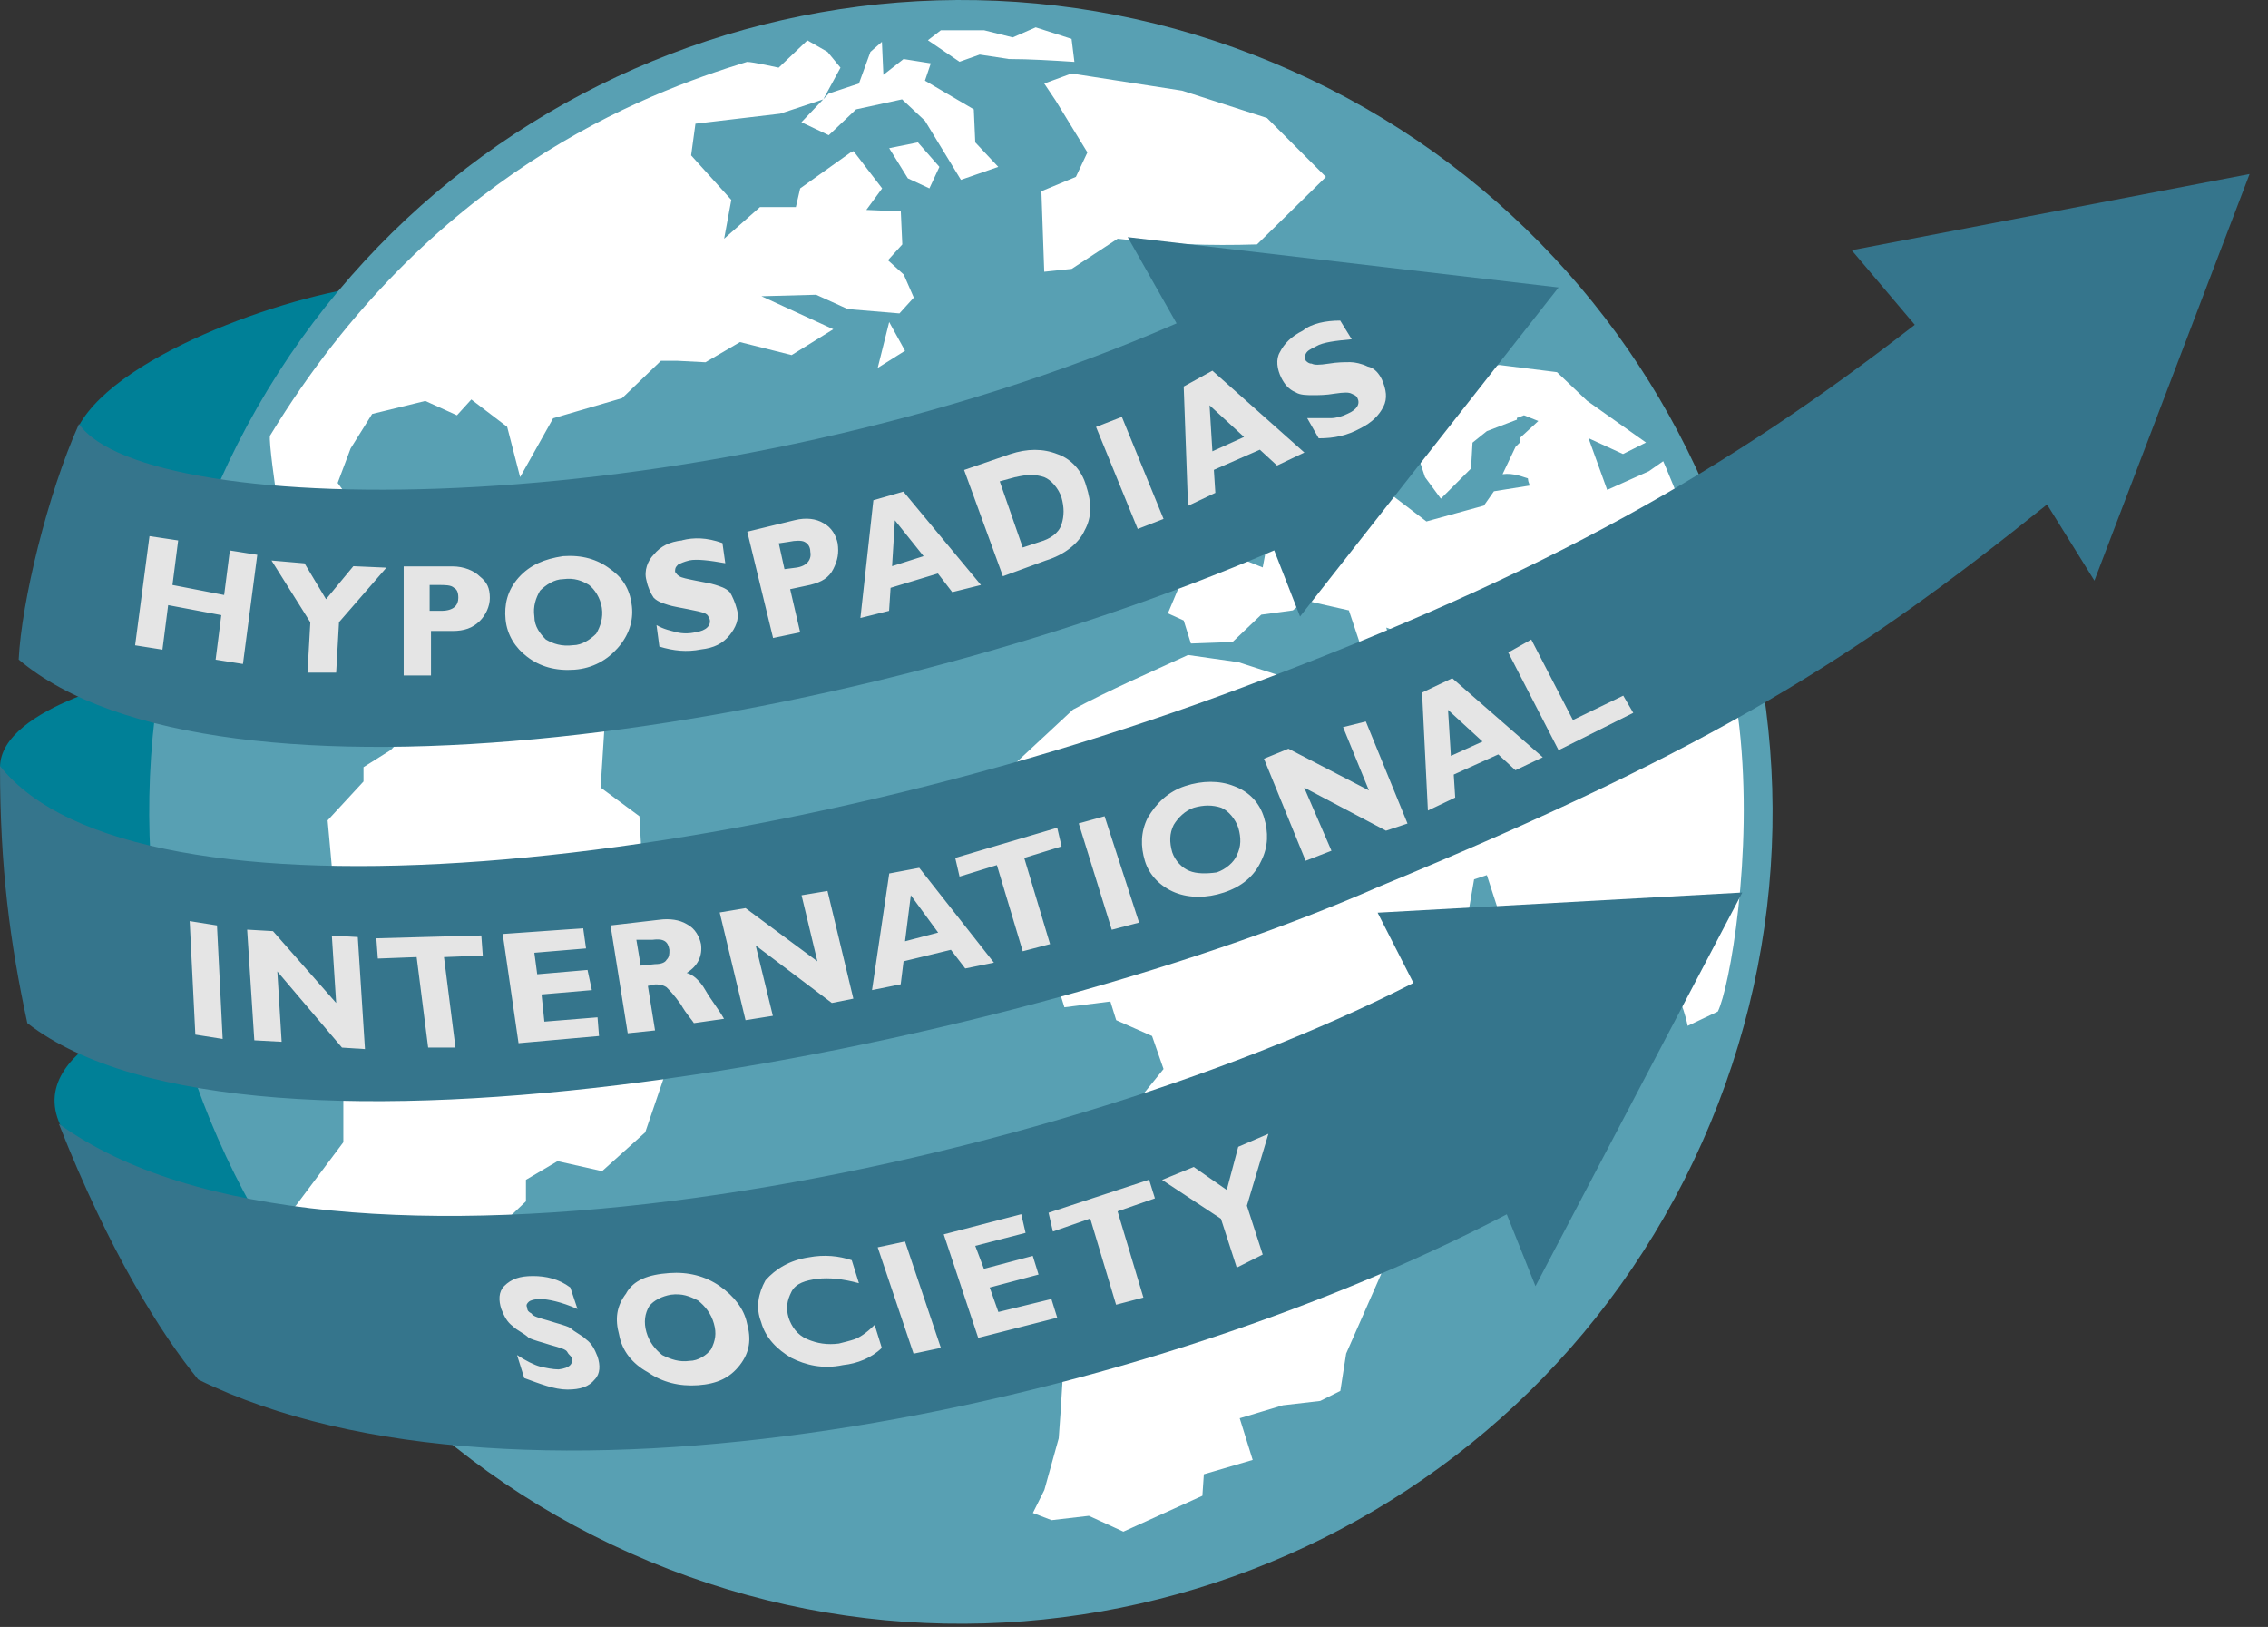 <svg width="99" height="71" viewBox="0 0 99 71" fill="none" xmlns="http://www.w3.org/2000/svg">
<rect x="0" y="0" width="99" height="71" fill="#333333" stroke="none"/>
<path d="M8.279 43.587C8.279 43.587 0.944 45.47 2.634 49.102C4.701 52.551 8.279 55.751 8.279 55.751L13.298 52.238L9.347 45.216L8.284 43.587H8.279Z" fill="#008097"/>
<path d="M6.46 29.479C6.46 29.479 0 30.796 0 33.489C0.939 36.873 2.445 39.258 2.445 39.258H9.218L8.592 33.867L6.46 29.479Z" fill="#008097"/>
<path d="M16.677 12.42C13.104 12.668 5.203 15.367 3.449 18.567C3.449 19.257 6.147 21.578 6.147 21.578L10.535 23.645C10.599 23.71 15.047 15.496 16.682 12.42" fill="#008097"/>
<path d="M27.524 67.787C45.394 75.747 66.339 67.722 74.299 49.853C82.26 31.983 74.235 11.038 56.366 3.078C38.496 -4.888 17.551 3.142 9.591 21.012C1.625 38.881 9.655 59.826 27.524 67.787Z" fill="#58A0B3"/>
<path d="M40.633 2.765L39.441 2.576L38.561 3.266L38.496 1.825L37.995 2.263L37.493 3.644L36.176 4.081L34.983 5.334L36.176 5.9L37.368 4.772L39.376 4.335L40.315 5.214L40.38 5.279L41.945 7.848L43.575 7.282L42.571 6.213L42.507 4.772L40.375 3.52L40.628 2.77L40.633 2.765ZM40.067 6.213L38.814 6.467L39.629 7.783L40.569 8.221L41.006 7.282L40.067 6.213ZM44.017 2.576C44.956 2.576 45.96 2.64 46.899 2.7L46.775 1.696L45.21 1.194L44.206 1.632L42.954 1.319H41.07L40.504 1.756L41.885 2.695L42.765 2.382L44.017 2.571V2.576ZM54.239 14.239L56.057 13.99L55.744 12.797L54.492 12.986L54.055 12.673L53.553 13.424L54.244 14.239H54.239ZM55.993 20.321L56.057 18.939L55.118 18.875L54.681 20.44L55.998 20.316L55.993 20.321ZM57.061 22.015L58.443 21.513L57.941 20.321C58.005 19.506 58.005 18.691 57.941 17.752L57.25 17.439L56.937 18.254L57.126 19.004L56.559 20.197L55.68 21.702L57.061 22.015ZM65.151 15.933L63.77 16.181L63.457 16.996L60.575 17.498L60.073 19.819L61.767 19.506L62.204 20.823L62.895 21.762L64.212 20.445L64.277 19.317L64.903 18.815L66.219 18.313C66.095 17.25 65.906 16.683 65.151 15.933ZM66.905 20.947L67.159 20.882C67.094 20.694 66.533 19.377 66.468 19.188L66.155 19.501L65.588 20.694C66.09 20.629 66.468 20.818 66.905 20.942M64.336 38.379L64.903 38.19L65.593 40.322L65.658 44.397L66.16 45.902L65.032 46.841L65.469 48.282C65.032 48.158 64.654 47.969 64.217 47.781C64.152 45.838 64.281 44.078 64.47 42.136L63.968 40.57L64.346 38.374L64.336 38.379ZM44.395 34.428L42.576 35.556V38.816L44.082 43.582L46.149 42.956L46.462 43.959L48.469 43.706L48.723 44.521L50.288 45.212L50.79 46.653L49.473 48.282L50.04 50.101L49.036 52.233L49.16 54.24L47.968 55.244C47.466 56.184 47.029 57.187 46.527 58.126C46.402 59.632 46.338 61.197 46.214 62.768L45.587 65.024L45.086 66.027L45.901 66.341L47.53 66.152L49.036 66.842L52.485 65.277L52.549 64.338L54.681 63.712L54.114 61.893L55.998 61.327L57.628 61.138L58.507 60.7L58.761 59.071L60.391 55.368L62.458 53.55L64.401 52.67L67.347 49.848L67.785 48.909C67.034 48.72 66.344 48.471 65.653 48.218L67.72 47.468L70.289 46.966L71.855 46.215L72.481 44.898C72.416 44.332 72.416 43.77 72.356 43.269L70.915 43.895L70.602 42.767L69.912 41.514L70.662 39.82L71.288 41.763L72.729 42.2C73.042 43.015 73.48 43.83 73.668 44.769L74.985 44.143C75.487 43.139 76.55 37.31 75.924 31.725C75.298 26.145 72.6 20.127 72.6 20.127L71.974 20.564L70.155 21.379L69.34 19.123L70.846 19.814L71.85 19.312L69.281 17.493L67.964 16.241L65.454 15.928L65.017 15.993L66.021 18.313L66.523 18.124L67.149 18.373L66.334 19.123L66.458 19.749C66.582 20.187 66.647 20.564 66.712 21.002L66.776 21.19L65.211 21.439L64.773 22.065L62.264 22.756L60.699 21.563L61.201 20.559L60.073 20.683L60.008 21.811L59.004 21.185L57.752 22.065L56.435 22.691L54.741 22.378L55.307 23.759L55.118 24.763L53.866 24.261L51.983 24.386L50.979 26.766L51.67 27.079L51.983 28.083L53.801 28.018L55.054 26.825L56.435 26.637L56.937 26.199L58.88 26.637L59.382 28.142L60.197 29.146L59.069 30.085L60.073 30.209L61.076 29.27L60.51 27.387L61.012 27.576L61.762 29.017L61.26 30.145L61.827 31.775L62.831 30.145H63.521C63.775 30.895 63.959 31.651 64.088 32.401C64.088 32.525 64.152 32.649 64.152 32.838L65.847 33.718L66.597 34.91L65.847 35.412L64.406 35.914L62.9 35.223L62.209 34.597L61.081 33.658L59.953 33.345L58.761 33.911L57.568 30.776L56.376 29.648L54.055 28.898L51.858 28.584C50.229 29.335 48.474 30.09 46.84 30.965L44.141 33.474L44.395 34.413V34.428ZM45.587 11.858L46.78 11.734L48.788 10.417C50.855 10.666 52.803 10.73 54.87 10.666L57.752 7.843C56.872 7.277 55.933 6.839 54.994 6.402C55.933 6.839 56.877 7.282 57.752 7.843L57.876 7.719L55.307 5.15L51.605 3.957L46.775 3.207L45.582 3.644L46.084 4.394L47.466 6.651L46.964 7.719L45.458 8.345L45.582 11.858H45.587ZM11.787 19.004C11.722 19.252 12.035 21.384 12.035 21.384L13.854 23.953L16.05 25.772L16.552 27.591L17.68 29.534L18.684 29.782L19.251 30.408L19.126 30.597L17.059 32.729L15.867 33.479V34.105L14.301 35.8L14.739 40.63L16.055 43.452L16.369 45.147L14.987 47.905V49.848L12.92 52.606C12.92 52.606 12.855 52.606 12.855 52.859C12.791 53.172 15.365 56.561 15.802 56.81H15.867L16.433 56.685L16.498 55.935L17.879 55.433L18.63 54.683L20.448 54.807L22.958 52.427V51.488L24.339 50.673L26.282 51.11L28.165 49.415L29.105 46.657L31.361 45.276L32.489 43.393C30.983 41.574 29.542 39.755 28.036 37.877L27.912 35.621L26.218 34.369L26.406 31.422L24.026 30.607L22.645 28.286L19.698 29.166L19.574 29.414C19.007 28.913 18.257 28.599 17.879 27.973L18.003 26.468L18.63 25.027L17.188 24.525L18.754 21.891L17.939 21.578L16.622 22.269H15.618L14.739 21.076L15.305 19.57L16.244 18.065L18.565 17.498L19.946 18.124L20.573 17.434L22.138 18.626L22.704 20.823L24.145 18.254L27.157 17.374L28.851 15.744H29.542L30.794 15.809L32.3 14.929L34.556 15.496L36.374 14.368L33.239 12.927L35.624 12.862L37.006 13.488L39.262 13.677L39.888 12.986L39.45 11.982L38.76 11.356L39.386 10.666L39.321 9.225L37.816 9.16L38.506 8.221L37.254 6.591L37.19 6.655H37.125L34.928 8.221L34.74 9.036H33.174L31.609 10.417L31.922 8.723L30.168 6.78L30.357 5.398L34.054 4.961L35.937 4.335L36.688 2.953L36.121 2.263L35.242 1.761L33.989 2.953C33.989 2.953 32.861 2.7 32.608 2.7C28.096 4.081 18.749 7.59 11.792 19.004M38.814 14.05L38.312 16.057L39.505 15.307L38.814 14.055V14.05Z" fill="white"/>
<path d="M51.352 14.114C30.913 23.019 6.395 22.766 3.449 18.502C2.067 21.573 0.939 26.279 0.815 28.783C9.342 35.994 36.683 32.167 55.62 24.018L56.748 26.905L68.033 12.544L49.225 10.348L51.357 14.109L51.352 14.114Z" fill="#35758C"/>
<path d="M60.132 39.825L61.697 42.896C45.394 51.234 14.232 57.505 2.569 49.043C4.765 54.623 7.021 58.196 8.651 60.203C22.57 67.036 49.22 61.645 65.772 52.993L67.025 56.129L76.053 38.95L60.127 39.83L60.132 39.825Z" fill="#35758C"/>
<path d="M80.824 10.914L83.582 14.174C75.492 20.445 67.715 24.957 54.298 29.976C32.295 38.255 5.834 40.829 0 33.429C0 37.877 0.437 41.142 1.193 44.65C10.788 52.114 43.515 46.031 60.197 38.692C74.93 32.61 81.077 28.659 89.356 22.015L91.423 25.34L98.196 7.595L80.829 10.919L80.824 10.914Z" fill="#35758C"/>
<path d="M55.118 54.747L54.428 52.616L55.367 49.48L54.05 50.047L53.548 51.93L52.107 50.926L50.726 51.492L53.295 53.187L53.985 55.319L55.113 54.752L55.118 54.747ZM45.771 52.929L45.96 53.744L47.59 53.177L48.718 56.939L49.911 56.626L48.783 52.864L50.413 52.297L50.159 51.483L45.771 52.924V52.929ZM43.58 57.257L43.202 56.188L45.334 55.622L45.081 54.807L42.949 55.373L42.571 54.37L44.767 53.803L44.579 52.988L41.195 53.868L42.7 58.385L46.149 57.505L45.895 56.69L43.575 57.257H43.58ZM38.312 54.434L39.878 59.075L41.07 58.822L39.505 54.181L38.312 54.434ZM37.309 58.444C37.12 58.509 36.871 58.569 36.618 58.633C36.116 58.698 35.679 58.633 35.237 58.444C34.794 58.256 34.546 57.878 34.422 57.505C34.297 57.068 34.357 56.755 34.546 56.377C34.735 56 35.172 55.875 35.674 55.811C36.176 55.746 36.802 55.811 37.493 56L37.179 54.996C36.613 54.807 35.987 54.742 35.296 54.872C34.481 54.996 33.855 55.373 33.413 55.875C33.1 56.442 32.976 57.068 33.224 57.694C33.413 58.385 33.915 58.887 34.541 59.259C35.167 59.572 35.922 59.761 36.797 59.572C37.423 59.508 38.049 59.259 38.491 58.822L38.178 57.818C37.801 58.196 37.488 58.385 37.299 58.444M28.906 59.135C28.593 58.882 28.339 58.569 28.215 58.131C28.091 57.694 28.151 57.316 28.339 57.003C28.528 56.75 28.906 56.566 29.279 56.502C29.78 56.437 30.093 56.566 30.471 56.755C30.784 57.008 31.038 57.321 31.162 57.759C31.286 58.196 31.226 58.509 31.038 58.887C30.849 59.14 30.471 59.389 30.098 59.389C29.661 59.453 29.284 59.324 28.906 59.135ZM27.34 56.437C26.903 57.003 26.839 57.565 27.027 58.256C27.152 58.946 27.594 59.508 28.28 59.886C28.906 60.323 29.661 60.512 30.476 60.452C31.291 60.392 31.858 60.139 32.295 59.572C32.732 59.006 32.797 58.444 32.608 57.754C32.484 57.128 32.041 56.561 31.415 56.124C30.789 55.687 30.034 55.498 29.219 55.557C28.28 55.622 27.654 55.87 27.335 56.437M23.261 55.687C22.694 55.687 22.322 55.811 22.009 56.124C21.76 56.377 21.76 56.75 21.884 57.128C22.009 57.441 22.133 57.694 22.386 57.878C22.575 58.067 22.888 58.191 23.077 58.38C23.325 58.504 23.643 58.569 24.016 58.693C24.453 58.817 24.707 58.882 24.767 59.006C24.826 59.13 24.955 59.195 24.955 59.259C25.02 59.513 24.891 59.697 24.389 59.761C24.14 59.761 23.822 59.697 23.574 59.637C23.325 59.572 22.948 59.384 22.57 59.135L22.883 60.139C23.574 60.392 24.2 60.641 24.767 60.641C25.333 60.641 25.706 60.517 25.959 60.203C26.207 59.95 26.207 59.577 26.083 59.2C25.959 58.887 25.835 58.633 25.581 58.449C25.393 58.261 25.079 58.136 24.891 57.947C24.642 57.823 24.324 57.759 23.951 57.635C23.514 57.51 23.261 57.446 23.201 57.321C23.077 57.257 23.012 57.197 23.012 57.068C22.948 56.944 23.012 56.879 23.077 56.815C23.142 56.75 23.325 56.69 23.579 56.69C23.892 56.69 24.518 56.815 25.209 57.128L24.896 56.188C24.394 55.811 23.832 55.687 23.266 55.687" fill="#E5E5E5"/>
<path d="M68.659 31.422L66.841 27.909L65.837 28.475L68.033 32.739L71.293 31.109L70.856 30.358L68.659 31.422ZM63.332 32.987L63.208 30.98L64.714 32.361L63.332 32.987ZM62.075 30.229L62.329 35.373L63.521 34.806L63.457 33.802L65.4 32.923L66.15 33.613L67.343 33.047L63.392 29.598L62.075 30.224V30.229ZM58.627 31.735L59.755 34.493L56.241 32.674L55.173 33.111L56.992 37.564L58.12 37.127L56.927 34.369L60.5 36.252L61.439 35.939L59.62 31.486L58.617 31.735H58.627ZM51.918 38.006C51.605 37.882 51.292 37.569 51.168 37.191C51.044 36.754 51.044 36.376 51.232 35.999C51.421 35.685 51.734 35.373 52.112 35.248C52.549 35.124 52.927 35.124 53.305 35.248C53.618 35.373 53.931 35.75 54.055 36.128C54.179 36.565 54.179 36.943 53.99 37.32C53.866 37.633 53.488 37.947 53.111 38.071C52.673 38.135 52.231 38.135 51.918 38.006ZM50.099 35.685C49.786 36.312 49.786 36.938 49.975 37.569C50.164 38.2 50.666 38.697 51.292 38.95C51.918 39.199 52.673 39.199 53.424 38.95C54.174 38.702 54.741 38.26 55.054 37.569C55.367 36.943 55.367 36.317 55.178 35.685C54.989 35.054 54.552 34.557 53.861 34.304C53.235 34.056 52.48 34.056 51.729 34.304C50.979 34.553 50.477 35.054 50.099 35.685ZM47.088 35.934L48.529 40.575L49.722 40.262L48.216 35.621L47.088 35.934ZM41.697 37.44L41.885 38.255L43.515 37.753L44.643 41.514L45.836 41.201L44.708 37.44L46.338 36.938L46.149 36.123L41.697 37.44ZM39.505 41.077L39.758 39.069L40.951 40.699L39.51 41.077H39.505ZM38.814 38.13L38.064 43.209L39.316 42.956L39.441 41.952L41.508 41.45L42.134 42.265L43.386 42.011L40.126 37.872L38.809 38.12L38.814 38.13ZM34.988 39.069L35.679 41.952L32.543 39.631L31.415 39.82L32.543 44.521L33.736 44.332L32.986 41.261L36.31 43.77L37.249 43.582L36.121 38.881L34.993 39.069H34.988ZM28.468 41.013C28.97 40.948 29.159 41.077 29.219 41.45C29.219 41.639 29.219 41.763 29.095 41.887C29.03 42.011 28.846 42.076 28.593 42.076L27.967 42.141L27.778 41.013H28.468ZM27.4 45.092L28.593 44.968L28.28 43.025L28.593 42.96C28.717 42.96 28.906 42.96 29.095 43.085C29.219 43.209 29.408 43.398 29.721 43.835C29.969 44.272 30.223 44.526 30.287 44.65L31.604 44.461C31.356 44.024 31.038 43.646 30.789 43.209C30.541 42.772 30.223 42.518 29.974 42.459C30.476 42.145 30.665 41.708 30.6 41.206C30.536 40.893 30.352 40.516 29.974 40.327C29.661 40.138 29.224 40.078 28.782 40.138L26.65 40.386L27.4 45.087V45.092ZM23.763 44.59L23.639 43.398L25.835 43.209L25.646 42.329L23.45 42.518L23.325 41.579L25.581 41.39L25.457 40.511L21.944 40.759L22.635 45.525L26.148 45.212L26.083 44.397L23.763 44.585V44.59ZM16.428 40.953L16.493 41.832L18.187 41.768L18.689 45.718H19.882L19.38 41.768L21.074 41.703L21.01 40.824L16.433 40.948L16.428 40.953ZM14.485 40.824L14.674 43.77L11.916 40.635L10.788 40.57L11.101 45.4L12.294 45.465L12.105 42.394L14.928 45.718L15.931 45.783L15.618 40.893L14.49 40.829L14.485 40.824ZM8.279 40.197L8.527 45.152L9.72 45.341L9.471 40.386L8.279 40.197Z" fill="#E5E5E5"/>
<path d="M56.872 14.427C56.371 14.676 56.057 14.994 55.869 15.367C55.68 15.68 55.744 16.117 55.933 16.494C56.057 16.743 56.246 16.996 56.559 17.121C56.748 17.245 57.061 17.245 57.31 17.245C57.558 17.245 57.876 17.245 58.249 17.18C58.686 17.116 58.875 17.116 58.999 17.18C59.123 17.245 59.188 17.245 59.253 17.369C59.377 17.617 59.253 17.871 58.815 18.06C58.562 18.184 58.313 18.249 58.065 18.249H57.061L57.563 19.128C58.254 19.128 58.815 19.004 59.382 18.691C59.884 18.442 60.197 18.124 60.386 17.752C60.575 17.379 60.51 17.001 60.321 16.559C60.197 16.311 60.008 16.057 59.695 15.993C59.441 15.868 59.129 15.804 58.945 15.804C58.691 15.804 58.378 15.804 58.005 15.868C57.568 15.933 57.379 15.933 57.255 15.868C57.131 15.868 57.066 15.804 57.002 15.744C56.937 15.62 56.937 15.555 57.002 15.431C57.066 15.307 57.191 15.242 57.439 15.118C57.752 14.929 58.319 14.87 59.004 14.805L58.502 13.99C57.876 13.99 57.25 14.114 56.872 14.427ZM52.922 19.695L52.798 17.687L54.303 19.069L52.922 19.695ZM51.67 16.872L51.858 22.075L53.051 21.508L52.986 20.505L54.994 19.625L55.744 20.316L56.937 19.749L52.922 16.177L51.67 16.867V16.872ZM47.843 18.631L49.662 23.084L50.79 22.646L48.971 18.194L47.843 18.631ZM44.33 20.823C44.832 20.698 45.21 20.698 45.582 20.823C45.895 20.947 46.209 21.325 46.333 21.702C46.457 22.14 46.457 22.517 46.333 22.895C46.209 23.273 45.831 23.521 45.394 23.645L44.643 23.894L43.639 21.006L44.33 20.818V20.823ZM43.769 25.151L45.652 24.46C46.467 24.212 47.093 23.71 47.346 23.143C47.66 22.577 47.66 21.951 47.411 21.2C47.222 20.51 46.72 20.008 46.159 19.819C45.533 19.57 44.842 19.57 44.092 19.819L42.084 20.51L43.779 25.151H43.769ZM38.939 24.713L39.063 22.706L40.315 24.271L38.934 24.709L38.939 24.713ZM38.124 21.826L37.557 26.97L38.809 26.657L38.874 25.653L40.941 25.027L41.567 25.841L42.82 25.529L39.435 21.454L38.119 21.831L38.124 21.826ZM34.427 23.645C34.74 23.581 34.993 23.581 35.117 23.645C35.242 23.71 35.371 23.834 35.371 24.082C35.435 24.395 35.246 24.709 34.745 24.773L34.243 24.838L33.994 23.71L34.432 23.645H34.427ZM33.736 27.844L34.928 27.596L34.491 25.712L35.371 25.523C35.873 25.399 36.186 25.21 36.374 24.833C36.563 24.455 36.628 24.142 36.563 23.705C36.499 23.392 36.31 23.014 35.937 22.825C35.624 22.636 35.187 22.577 34.685 22.701L32.618 23.203L33.746 27.844H33.736ZM29.785 23.581C29.219 23.645 28.846 23.829 28.533 24.207C28.285 24.455 28.096 24.897 28.22 25.335C28.285 25.648 28.409 25.901 28.533 26.085C28.722 26.274 28.97 26.334 29.159 26.398C29.348 26.463 29.726 26.522 30.039 26.587C30.352 26.651 30.665 26.711 30.789 26.776C30.913 26.84 30.913 26.9 30.978 27.024C31.043 27.273 30.854 27.526 30.352 27.591C30.103 27.655 29.785 27.655 29.537 27.591C29.288 27.526 28.97 27.466 28.657 27.278L28.782 28.217C29.408 28.406 29.974 28.465 30.6 28.341C31.167 28.276 31.54 28.093 31.852 27.715C32.101 27.402 32.29 27.024 32.166 26.587C32.101 26.338 31.977 26.02 31.852 25.837C31.664 25.648 31.415 25.588 31.226 25.523C31.038 25.459 30.66 25.399 30.347 25.335C30.034 25.27 29.721 25.21 29.656 25.146C29.532 25.081 29.532 25.022 29.467 24.957C29.467 24.833 29.467 24.768 29.592 24.644C29.716 24.579 29.84 24.52 30.093 24.455C30.407 24.39 30.973 24.455 31.659 24.579L31.535 23.7C30.844 23.451 30.282 23.451 29.78 23.576M23.827 27.909C23.579 27.66 23.325 27.342 23.325 26.905C23.261 26.468 23.39 26.09 23.574 25.777C23.822 25.529 24.2 25.275 24.578 25.275C25.079 25.21 25.393 25.34 25.706 25.523C25.954 25.712 26.207 26.09 26.272 26.527C26.337 26.965 26.207 27.342 26.024 27.655C25.775 27.904 25.398 28.157 25.02 28.157C24.518 28.222 24.14 28.093 23.827 27.909ZM22.635 25.21C22.133 25.777 22.009 26.403 22.068 27.029C22.133 27.72 22.506 28.281 23.007 28.659C23.574 29.096 24.26 29.285 25.075 29.226C25.89 29.166 26.516 28.788 26.958 28.286C27.46 27.72 27.649 27.094 27.584 26.468C27.519 25.841 27.271 25.275 26.645 24.838C26.078 24.401 25.393 24.212 24.578 24.271C23.763 24.395 23.137 24.649 22.635 25.21ZM19.126 25.529C19.439 25.529 19.693 25.529 19.817 25.653C19.941 25.717 20.006 25.841 20.006 26.09C20.006 26.403 19.817 26.657 19.256 26.657H18.754V25.529H19.131H19.126ZM17.621 29.479H18.813V27.536H19.753C20.254 27.536 20.632 27.412 20.945 27.099C21.194 26.85 21.382 26.473 21.382 26.095C21.382 25.658 21.258 25.404 20.945 25.156C20.697 24.907 20.254 24.718 19.753 24.718H17.621V29.484V29.479ZM14.674 29.35L14.798 27.153L16.866 24.773L15.424 24.709L14.232 26.15L13.293 24.584L11.851 24.46L13.546 27.158L13.422 29.355H14.674V29.35ZM10.033 24.023L9.784 25.966L7.528 25.529L7.777 23.585L6.525 23.397L5.898 28.162L7.091 28.351L7.34 26.408L9.66 26.845L9.412 28.788L10.604 28.977L11.23 24.212L10.038 24.023H10.033Z" fill="#E5E5E5"/>
</svg>
